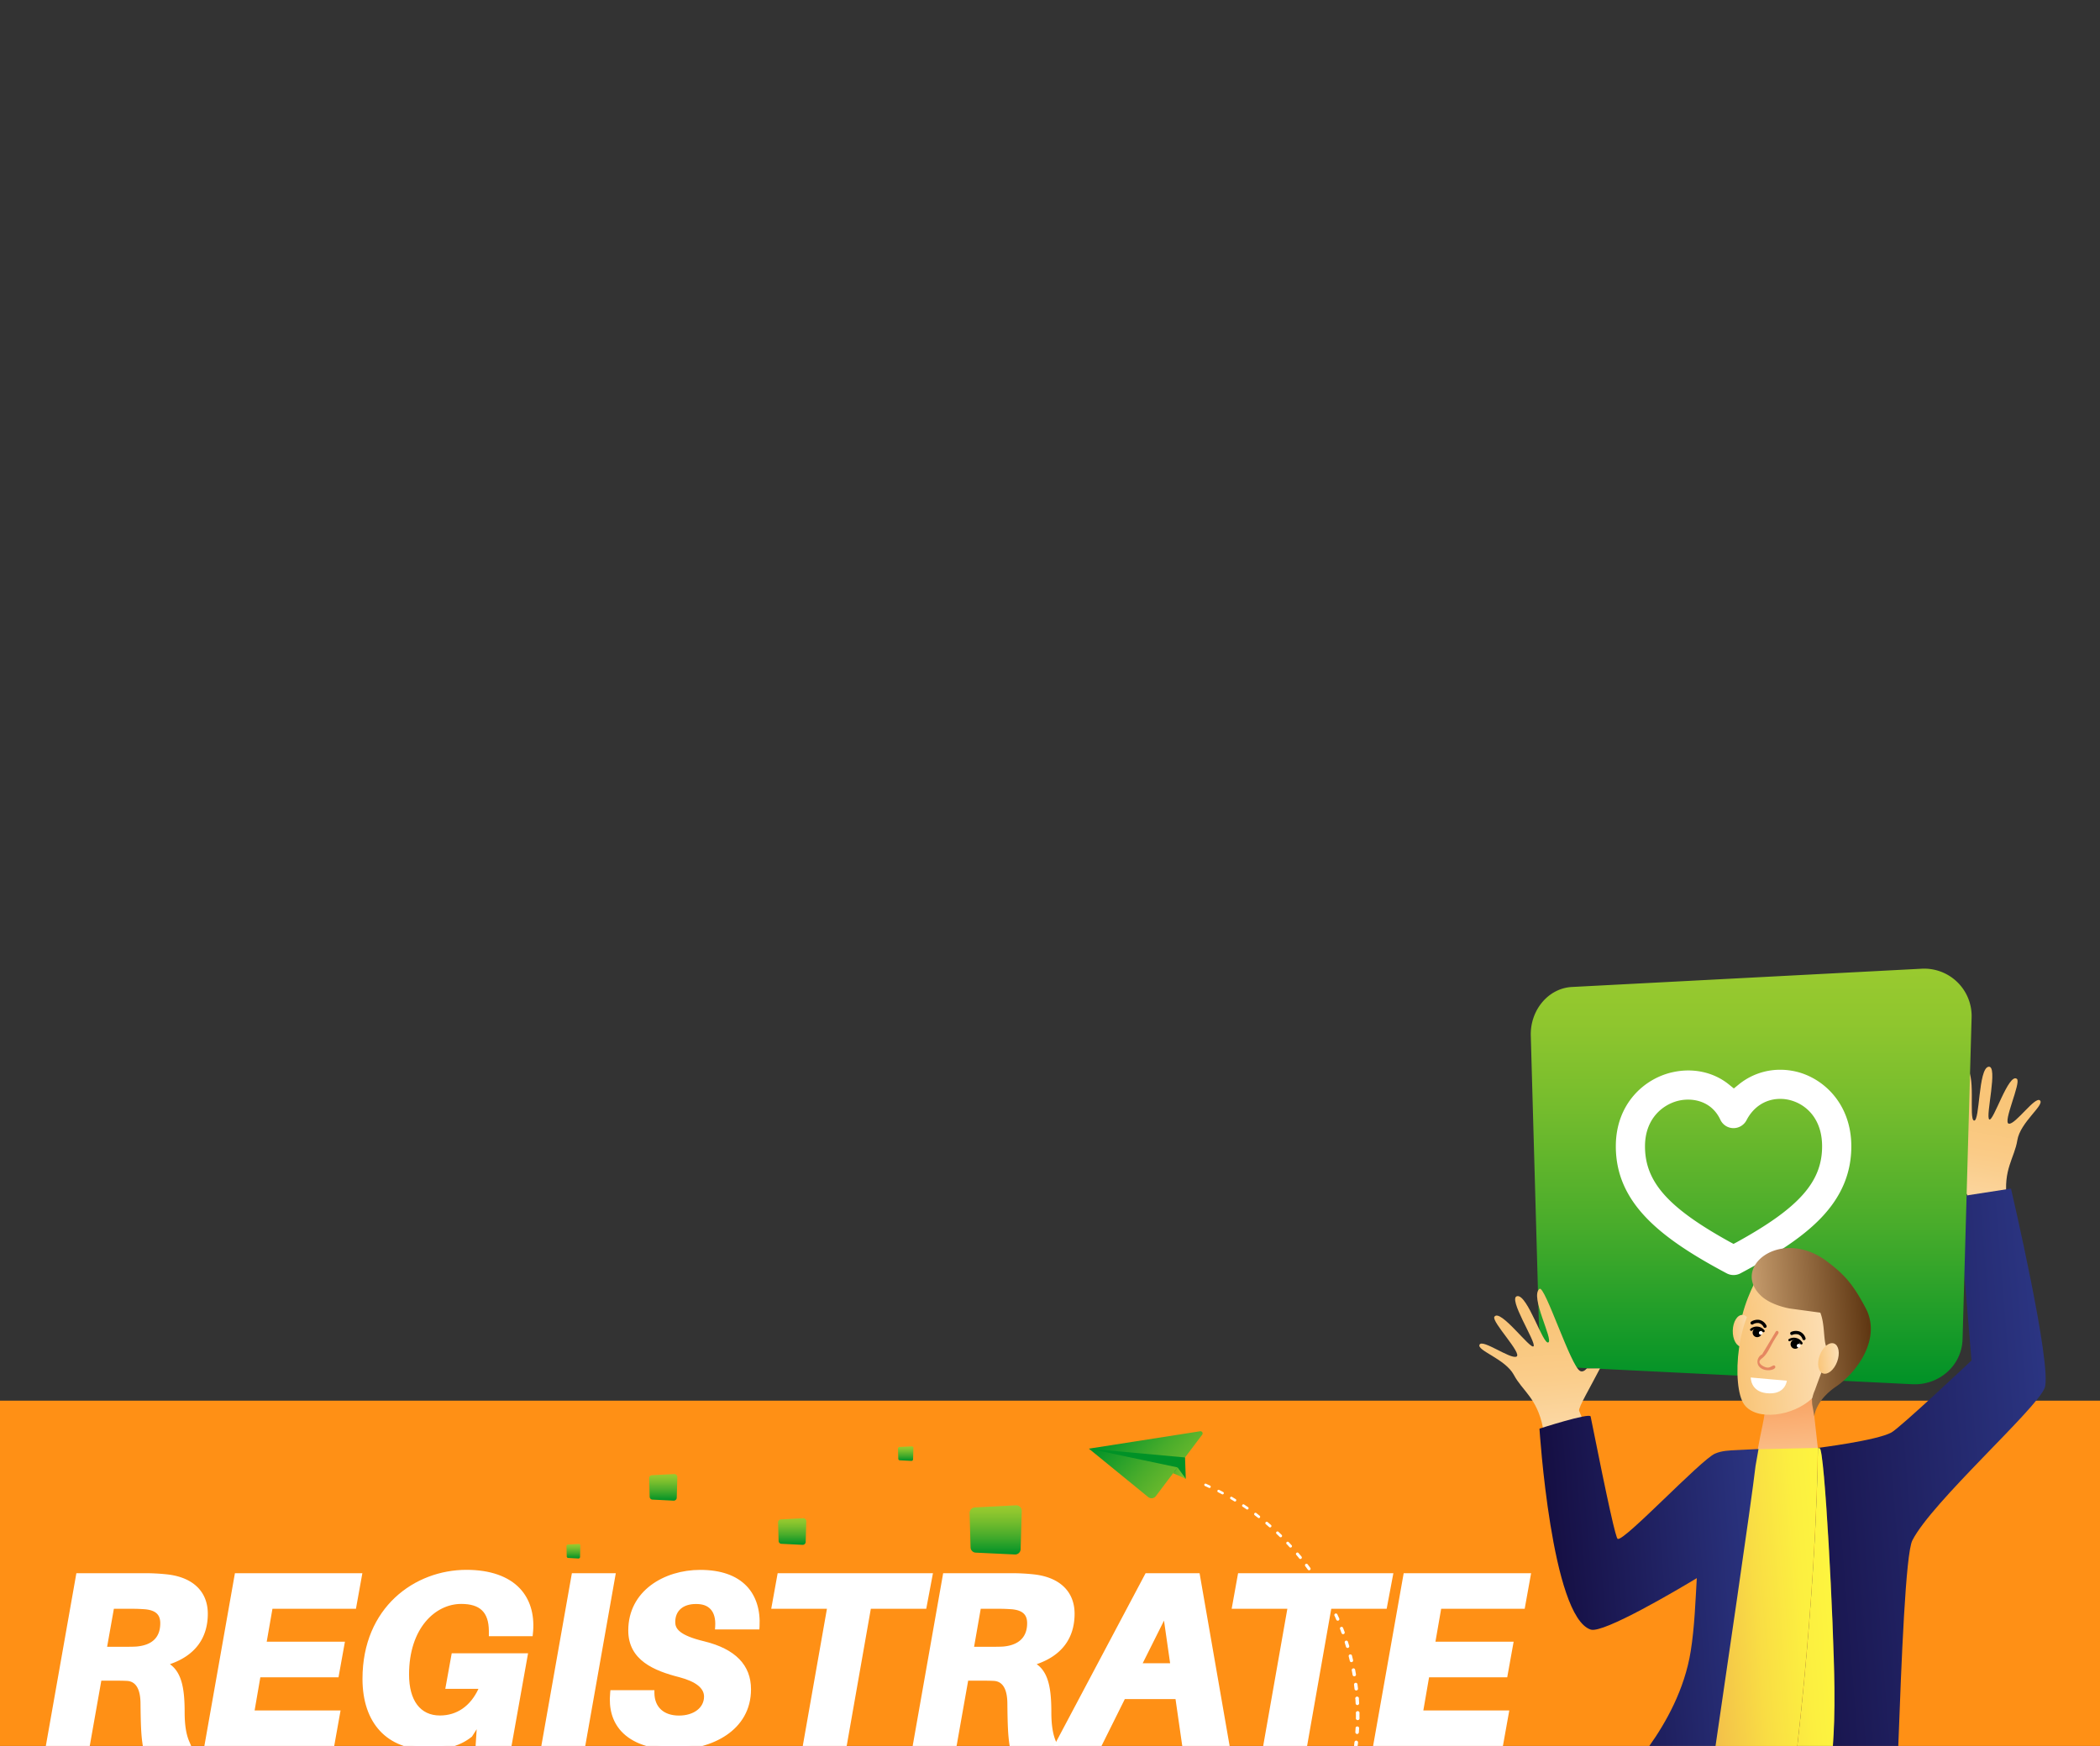 <svg id="Capa_1" data-name="Capa 1" xmlns="http://www.w3.org/2000/svg" xmlns:xlink="http://www.w3.org/1999/xlink" viewBox="0 0 1140 948"><rect x="0" y="0" width="1140" height="948" fill="#333333" stroke="none"/><defs><style>.cls-1{fill:#ff9015;}.cls-2{fill:url(#Degradado_sin_nombre_33);}.cls-3{fill:url(#Degradado_sin_nombre_83);}.cls-4{fill:url(#Degradado_sin_nombre_83-2);}.cls-5{fill:url(#Degradado_sin_nombre_83-3);}.cls-6{fill:url(#Degradado_sin_nombre_83-4);}.cls-7{fill:url(#Degradado_sin_nombre_83-5);}.cls-8{fill:url(#linear-gradient);}.cls-9{fill:#fff;}.cls-10{fill:url(#Degradado_sin_nombre_83-6);}.cls-11{fill:url(#Degradado_sin_nombre_83-7);}.cls-12{fill:url(#Degradado_sin_nombre_83-8);}.cls-13{fill:url(#Degradado_sin_nombre_83-9);}.cls-14{fill:url(#Degradado_sin_nombre_83-10);}.cls-15{fill:url(#Degradado_sin_nombre_34);}.cls-16{fill:url(#linear-gradient-2);}.cls-17{fill:url(#Degradado_sin_nombre_46);}.cls-18{fill:url(#Degradado_sin_nombre_66);}.cls-19{fill:url(#Degradado_sin_nombre_36);}.cls-20{fill:url(#Degradado_sin_nombre_36-2);}.cls-21{fill:url(#Degradado_sin_nombre_36-3);}.cls-22{fill:url(#Degradado_sin_nombre_31);}.cls-23{fill:url(#Degradado_sin_nombre_36-4);}.cls-24{fill:#e58761;}.cls-25{fill:url(#Degradado_sin_nombre_46-2);}.cls-26{fill:url(#linear-gradient-3);}</style><linearGradient id="Degradado_sin_nombre_33" x1="656.22" y1="677.3" x2="656.22" y2="593.77" gradientTransform="matrix(-0.99, -0.17, -0.17, 0.99, 1828.17, 107.04)" gradientUnits="userSpaceOnUse"><stop offset="0" stop-color="#fcdeb3"/><stop offset="0.21" stop-color="#fbd59d"/><stop offset="0.49" stop-color="#facb87"/><stop offset="0.75" stop-color="#f9c67a"/><stop offset="1" stop-color="#f9c476"/></linearGradient><linearGradient id="Degradado_sin_nombre_83" x1="360.04" y1="800.34" x2="360.04" y2="814.77" gradientUnits="userSpaceOnUse"><stop offset="0" stop-color="#99ca2f"/><stop offset="0.13" stop-color="#8fc62e"/><stop offset="0.34" stop-color="#74bc2d"/><stop offset="0.62" stop-color="#48ac2b"/><stop offset="0.94" stop-color="#0b9628"/><stop offset="1" stop-color="#009227"/></linearGradient><linearGradient id="Degradado_sin_nombre_83-2" x1="430.04" y1="824.34" x2="430.04" y2="838.77" xlink:href="#Degradado_sin_nombre_83"/><linearGradient id="Degradado_sin_nombre_83-3" x1="540.54" y1="817.34" x2="540.54" y2="844.02" xlink:href="#Degradado_sin_nombre_83"/><linearGradient id="Degradado_sin_nombre_83-4" x1="311.24" y1="838.33" x2="311.24" y2="846.21" xlink:href="#Degradado_sin_nombre_83"/><linearGradient id="Degradado_sin_nombre_83-5" x1="491.66" y1="785.33" x2="491.66" y2="793.21" xlink:href="#Degradado_sin_nombre_83"/><linearGradient id="linear-gradient" x1="628.02" y1="811.12" x2="793.76" y2="811.12" gradientTransform="matrix(-1, 0.08, 0.08, 1, 1677.36, -64.81)" gradientUnits="userSpaceOnUse"><stop offset="0" stop-color="#2b3582"/><stop offset="1" stop-color="#150e42"/></linearGradient><linearGradient id="Degradado_sin_nombre_83-6" x1="2250.82" y1="526" x2="2250.82" y2="751.66" gradientTransform="matrix(-1, 0, 0, 1, 3201.47, 0)" xlink:href="#Degradado_sin_nombre_83"/><linearGradient id="Degradado_sin_nombre_83-7" x1="-6284.98" y1="-1328.74" x2="-6336.12" y2="-1359.74" gradientTransform="matrix(0.98, -0.2, 0, 0.93, 6846.27, 806.81)" xlink:href="#Degradado_sin_nombre_83"/><linearGradient id="Degradado_sin_nombre_83-8" x1="-6313.36" y1="-1340.2" x2="-6371.88" y2="-1402.08" gradientTransform="matrix(0.98, -0.2, 0, 0.93, 6846.27, 806.81)" xlink:href="#Degradado_sin_nombre_83"/><linearGradient id="Degradado_sin_nombre_83-9" x1="-6288.71" y1="-1329.26" x2="-6336.48" y2="-1358.21" gradientTransform="matrix(0.98, -0.2, 0, 0.93, 6846.27, 806.81)" xlink:href="#Degradado_sin_nombre_83"/><linearGradient id="Degradado_sin_nombre_83-10" x1="1304.73" y1="-1131.8" x2="1326.55" y2="-1138.12" gradientTransform="matrix(-0.98, 0.2, 0.2, 0.98, 2153.34, 1653.86)" xlink:href="#Degradado_sin_nombre_83"/><linearGradient id="Degradado_sin_nombre_34" x1="901.17" y1="781.68" x2="901.17" y2="697.01" gradientTransform="matrix(-1, 0.08, 0.08, 1, 1677.36, -64.81)" gradientUnits="userSpaceOnUse"><stop offset="0" stop-color="#fcdeb3"/><stop offset="0.14" stop-color="#fbd8a5"/><stop offset="0.47" stop-color="#facd8b"/><stop offset="0.77" stop-color="#f9c67c"/><stop offset="1" stop-color="#f9c476"/></linearGradient><linearGradient id="linear-gradient-2" x1="628.02" y1="875.87" x2="793.76" y2="875.87" xlink:href="#linear-gradient"/><linearGradient id="Degradado_sin_nombre_46" x1="752.33" y1="875.87" x2="839.44" y2="875.87" gradientTransform="matrix(-1, 0.08, 0.08, 1, 1677.36, -64.81)" gradientUnits="userSpaceOnUse"><stop offset="0" stop-color="#fdf53f"/><stop offset="0.18" stop-color="#fcef40"/><stop offset="0.44" stop-color="#f9dd44"/><stop offset="0.73" stop-color="#f3c14a"/><stop offset="1" stop-color="#ed9f51"/></linearGradient><linearGradient id="Degradado_sin_nombre_66" x1="772.5" y1="826.53" x2="772.5" y2="761.79" gradientTransform="matrix(-1, 0.08, 0.08, 1, 1677.36, -64.81)" gradientUnits="userSpaceOnUse"><stop offset="0" stop-color="#fcdeb3"/><stop offset="1" stop-color="#f9a262"/></linearGradient><linearGradient id="Degradado_sin_nombre_36" x1="755.55" y1="727.16" x2="792.12" y2="727.16" gradientTransform="matrix(-1, 0.08, 0.08, 1, 1677.36, -64.81)" gradientUnits="userSpaceOnUse"><stop offset="0" stop-color="#fcdeb3"/><stop offset="1" stop-color="#f9c476"/></linearGradient><linearGradient id="Degradado_sin_nombre_36-2" x1="785.45" y1="728.32" x2="795.62" y2="728.32" xlink:href="#Degradado_sin_nombre_36"/><linearGradient id="Degradado_sin_nombre_36-3" x1="744.15" y1="740.14" x2="794.92" y2="740.14" xlink:href="#Degradado_sin_nombre_36"/><linearGradient id="Degradado_sin_nombre_31" x1="720.66" y1="731.54" x2="783.05" y2="731.54" gradientTransform="matrix(-1, 0.08, 0.08, 1, 1677.36, -64.81)" gradientUnits="userSpaceOnUse"><stop offset="0.01" stop-color="#603813"/><stop offset="1" stop-color="#c69c6d"/></linearGradient><linearGradient id="Degradado_sin_nombre_36-4" x1="739.07" y1="746.9" x2="750.75" y2="746.9" xlink:href="#Degradado_sin_nombre_36"/><linearGradient id="Degradado_sin_nombre_46-2" x1="752.17" y1="874.22" x2="845.57" y2="874.22" xlink:href="#Degradado_sin_nombre_46"/><linearGradient id="linear-gradient-3" x1="786.59" y1="859.88" x2="904.3" y2="859.88" xlink:href="#linear-gradient"/></defs><rect class="cls-1" y="760.53" width="1140" height="187.47"/><path class="cls-2" d="M1067.91,649c0,.71-.28,5.54-.72,12.76l23.88-1.27c-.72-3.78-1.29-6.94-1.6-9.26-2.19-16.23,4.1-22.41,5.66-32.14s14.89-19.08,12.3-21.58-13.25,13.06-16.88,12.63,6.78-22.39,4.34-24.33c-4.48-3.58-12.78,23.5-15,22s5.07-29.69-.46-28.59-4.61,29.67-7.78,29.22,1.51-26.95-4.89-29.07c-3.42-1.13-2.45,45.64-6.44,49.38s-15-12-19-9.34S1068,646.05,1067.91,649Z"/><path class="cls-3" d="M353.82,801l12.12-.63a1.65,1.65,0,0,1,1.75,1.72l-.31,11.15a1.64,1.64,0,0,1-1.75,1.56l-11.51-.57a1.58,1.58,0,0,1-1.45-1.55l-.28-10A1.6,1.6,0,0,1,353.82,801Z"/><path class="cls-4" d="M423.82,825l12.12-.63a1.65,1.65,0,0,1,1.75,1.72l-.31,11.15a1.64,1.64,0,0,1-1.75,1.56l-11.51-.57a1.58,1.58,0,0,1-1.45-1.55l-.28-10A1.6,1.6,0,0,1,423.82,825Z"/><path class="cls-5" d="M529,818.51l22.41-1.16a3,3,0,0,1,3.24,3.17l-.58,20.61a3,3,0,0,1-3.23,2.89l-21.29-1a2.92,2.92,0,0,1-2.67-2.87l-.52-18.46A3,3,0,0,1,529,818.51Z"/><path class="cls-6" d="M308.18,838.67l6-.34a.85.85,0,0,1,.86.94l-.15,6.09a.85.85,0,0,1-.86.85l-5.66-.31a.83.83,0,0,1-.71-.85l-.14-5.45A.85.85,0,0,1,308.18,838.67Z"/><path class="cls-7" d="M488.26,785.67l6.63-.34a.89.89,0,0,1,.95.94l-.17,6.09a.89.89,0,0,1-.95.85l-6.29-.31a.86.86,0,0,1-.79-.85l-.16-5.45A.88.88,0,0,1,488.26,785.67Z"/><path class="cls-8" d="M1091.68,645.36l-28.82,4.46,7.38,88.89s-38.64,36.43-43.48,39.09c-8,4.39-40,8.37-40,8.37s.77.17,1,.2c2.67.28,7.61,94.77,8,130.17.14,13.22-.27,23.62-.85,31.46h35.59c1.72-46.37,4-104.48,7.63-111.59,10.52-20.79,67.3-71.23,71.82-82.76C1114.36,742.49,1091.68,645.36,1091.68,645.36Z"/><path class="cls-9" d="M87.91,903.16c8,3,10.64,10.51,10.64,26.54,0,7.23.92,12.75,2.76,16.82H79c-.66-4.6-.92-9.33-1-21.29,0-8.54-2.76-13.8-8.8-14.19-2.5-.13-4.73-.13-7.23-.13H53.61L47.3,946.52H26.8l16-90.67H77.26a109.82,109.82,0,0,1,13.54.65c11.3,1.32,20.37,7.1,20.37,19.71C111.17,890.54,102.49,899.48,87.91,903.16Zm.79-21.82c0-6.31-4.08-8.67-9.73-9.2-1.84-.13-4.07-.26-7-.26H60.44l-4.2,23.92H67.15c2.89,0,5,0,7-.14C81.73,895,88.7,891.33,88.7,881.34Z"/><path class="cls-9" d="M103.86,948.16H77.55l-.2-1.41c-.7-4.83-.95-9.86-1.07-21.5,0-8-2.45-12.26-7.27-12.57-2.45-.13-4.65-.13-7.12-.13H55l-6.31,35.61H24.85l16.61-93.95h35.8a110.82,110.82,0,0,1,13.72.66c13.88,1.62,21.83,9.4,21.83,21.34,0,13.38-7.09,22.78-20.57,27.38,6.52,4.63,8,13.6,8,26.11,0,7,.86,12.25,2.62,16.14Zm-23.45-3.28h18.5a48.29,48.29,0,0,1-2-15.18c0-15.8-2.51-22.34-9.58-25l-4.91-1.85,5.08-1.28c10-2.53,22-9,22-25.35,0-13.12-10.28-17.07-18.91-18.08a108.46,108.46,0,0,0-13.35-.64H44.21L28.76,944.88H45.93l6.3-35.62h9.66c2.53,0,4.79,0,7.31.14,4.74.31,10.36,3.3,10.36,15.83C79.68,935.55,79.88,940.57,80.41,944.88ZM67.15,897.44H54.28l4.78-27.2H72c2.94,0,5.2.13,7.07.26,7.49.7,11.26,4.35,11.26,10.84,0,9.4-5.71,15.06-16.09,16C72.22,897.44,70.08,897.44,67.15,897.44Zm-9-3.29h9c2.78,0,4.91,0,6.85-.12,8.65-.75,13-5,13-12.69,0-4.7-2.54-7-8.23-7.56-1.77-.12-4-.26-6.81-.26H61.82Z"/><path class="cls-9" d="M142.84,893h42.44l-2.89,16H140l-3.68,21.29h46.65L180,946.52H112.88l16-90.67h65.83l-2.89,16H146.52Z"/><path class="cls-9" d="M181.4,948.16H110.92l16.61-93.95h69.18l-3.48,19.31H147.9l-3.11,17.87h42.46l-3.49,19.32H141.33l-3.11,18h46.66Zm-66.56-3.28h63.81L181,932H134.32l4.24-24.58H181l2.3-12.74H140.88l4.26-24.44h45.34l2.3-12.75H130.29Z"/><path class="cls-9" d="M287.78,885.42l-.13,1.31H267v-1.31c-.13-11.17-5.78-16.17-16.69-16.17-15.9,0-30,14.72-30,40,0,16.43,7.75,23.92,18.4,23.92s18.92-6.18,23.39-17.75H243.63l2.89-16h38.11l-8.41,47.18h-16.3l.92-14.2-5.65,9.33c-5.91,4.74-12.88,6.71-22.73,6.71-21.16,0-34-13.54-34-36.8,0-36.4,26.28-57.55,54.79-57.55C278.45,854,289.09,867.54,287.78,885.42Z"/><path class="cls-9" d="M232.46,950c-22.34,0-35.68-14.37-35.68-38.44,0-38.86,28.39-59.19,56.44-59.19,12.83,0,22.89,3.53,29.1,10.21,5.33,5.73,7.78,13.67,7.1,23l-.28,2.83H265.38v-3c-.12-10-4.76-14.53-15-14.53-14.07,0-28.32,13.16-28.32,38.31,0,14.15,6.11,22.27,16.76,22.27,9.22,0,16.57-5.11,20.91-14.46h-18l3.49-19.31h41.44l-9,50.46H258.17l.6-9.24-2.55,4C250.11,947.82,242.78,950,232.46,950Zm20.76-94.35c-26.41,0-53.15,19.21-53.15,55.91,0,22,12.11,35.15,32.39,35.15,9.53,0,16-1.84,21.48-6.16l9-14.82-1.25,19.15h13.17L282.67,901H247.89l-2.3,12.74h19l-.86,2.23c-4.68,12.13-13.53,18.8-24.92,18.8-12.55,0-20-9.56-20-25.56,0-27.31,15.9-41.59,31.6-41.59,11.92,0,18.08,5.88,18.33,17.48h17.5c.56-8.26-1.6-15.27-6.24-20.28C274.35,858.82,265.11,855.65,253.22,855.65Z"/><path class="cls-9" d="M295.8,946.52l16-90.67h20.5l-16,90.67Z"/><path class="cls-9" d="M317.68,948.16H293.84l16.61-93.95h23.84Zm-19.92-3.28h17.16l15.45-87.39H313.21Z"/><path class="cls-9" d="M410.65,883.05H389.89c.52-8.41-3.42-13.8-12.09-13.8-7.36,0-12.88,3.94-12.88,11.43,0,5.52,4.47,9.07,17.08,12.09,16.56,4.08,24.05,12.35,24.05,24.44,0,20.24-18.79,31.15-39.82,31.15s-35.21-9.46-33.37-29h20.76c.13,9.33,6.7,13.8,15,13.8s15.24-4.6,15.24-12c0-5.13-4.2-9.33-14.58-12.09-16.56-4.21-26.55-10.38-26.55-23.79,0-20,17.87-31.27,37.32-31.27C402.63,854,411.57,866.62,410.65,883.05Z"/><path class="cls-9" d="M366.23,950c-13,0-23-3.47-29-10-4.8-5.28-6.83-12.28-6-20.81l.14-1.49h23.88l0,1.62c.11,7.63,5.1,12.18,13.34,12.18,8,0,13.6-4.24,13.6-10.31,0-4.62-4.5-8.15-13.36-10.51-13.73-3.48-27.77-9.22-27.77-25.37,0-21.61,19.6-32.91,39-32.91,11.24,0,19.77,3,25.36,8.9,5,5.31,7.4,12.87,6.9,21.87l-.09,1.55H388.14l.11-1.74c.25-4-.62-7.22-2.52-9.24s-4.42-2.82-7.93-2.82c-7,0-11.24,3.66-11.24,9.79,0,3.48,1.92,7.16,15.83,10.5,16.79,4.13,25.3,12.89,25.3,26C407.69,939.74,386.2,950,366.23,950Zm-31.85-29c-.36,6.89,1.42,12.54,5.3,16.8,5.34,5.86,14.52,9,26.55,9,18.39,0,38.18-9.23,38.18-29.5,0-11.59-7.46-19.06-22.8-22.84-13-3.12-18.33-7.09-18.33-13.69,0-7.94,5.7-13.07,14.52-13.07,4.45,0,7.93,1.29,10.33,3.86,2.23,2.37,3.4,5.78,3.45,9.94h17.48c.12-7.39-2-13.54-6.06-17.88-4.95-5.23-12.67-7.88-23-7.88-17.73,0-35.67,10.18-35.67,29.63,0,11.2,7.33,17.63,25.3,22.2,10.51,2.79,15.83,7.39,15.83,13.68,0,7.88-7.1,13.6-16.89,13.6-9.53,0-15.74-5.24-16.54-13.8Z"/><path class="cls-9" d="M471.36,871.88l-13.14,74.64h-20.5l13.14-74.64H420.64l2.89-16h81l-3,16Z"/><path class="cls-9" d="M459.6,948.16H435.76l13.15-74.64H418.67l3.49-19.31h84.3l-3.64,19.31H472.74Zm-19.92-3.28h17.16L470,870.24h30.11l2.41-12.75H424.9l-2.29,12.75h30.21Z"/><path class="cls-9" d="M558.49,903.16c8,3,10.64,10.51,10.64,26.54,0,7.23.92,12.75,2.76,16.82H549.55c-.66-4.6-.92-9.33-1-21.29,0-8.54-2.76-13.8-8.8-14.19-2.5-.13-4.73-.13-7.23-.13h-8.28l-6.31,35.61h-20.5l16-90.67h34.43a109.82,109.82,0,0,1,13.54.65c11.3,1.32,20.36,7.1,20.36,19.71C581.74,890.54,573.07,899.48,558.49,903.16Zm.78-21.82c0-6.31-4.07-8.67-9.72-9.2-1.84-.13-4.07-.26-7-.26H531l-4.2,23.92h10.9c2.9,0,5,0,7-.14C552.31,895,559.27,891.33,559.27,881.34Z"/><path class="cls-9" d="M574.43,948.16h-26.3l-.21-1.41c-.69-4.83-.94-9.86-1.06-21.5,0-8-2.45-12.26-7.27-12.57-2.45-.13-4.65-.13-7.12-.13h-6.9l-6.31,35.61H495.42L512,854.21h35.8a110.92,110.92,0,0,1,13.72.66c13.87,1.62,21.83,9.4,21.83,21.34,0,13.38-7.09,22.78-20.57,27.38,6.52,4.63,7.95,13.6,7.95,26.11,0,7,.86,12.25,2.62,16.14ZM551,944.88h18.49a48.32,48.32,0,0,1-2-15.18c0-15.8-2.51-22.34-9.58-25L553,902.84l5.08-1.28c10-2.53,22-9,22-25.35,0-13.12-10.28-17.07-18.91-18.08a108.46,108.46,0,0,0-13.35-.64H514.79l-15.45,87.39h17.17l6.3-35.62h9.66c2.53,0,4.79,0,7.31.14,4.74.31,10.37,3.3,10.37,15.83C550.26,935.55,550.46,940.57,551,944.88Zm-13.27-47.44H524.86l4.78-27.2h13c2.94,0,5.2.13,7.07.26,7.48.7,11.26,4.35,11.26,10.84,0,9.4-5.71,15.06-16.09,16C542.8,897.44,540.66,897.44,537.72,897.44Zm-8.94-3.29h8.94c2.83,0,4.92,0,6.86-.12,5.94-.52,13-3.14,13-12.69,0-4.7-2.54-7-8.23-7.56-1.77-.12-4-.26-6.81-.26H532.4Z"/><path class="cls-9" d="M609.6,920.89l-12.74,25.63H574.78l48.1-90.67h26.94l15.76,90.67H643.24l-3.67-25.63Zm23.13-46.38-15.11,30.22h19.45Z"/><path class="cls-9" d="M667.54,948.16H641.82l-3.68-25.62H610.62l-12.74,25.62H572.06l49.83-93.95H651.2Zm-22.87-3.28h19l-15.2-87.39H623.87l-46.36,87.39h18.33l12.75-25.63H641ZM639,906.37H615l18.66-37.3Zm-18.68-3.28h14.89l-3.32-23.15Z"/><path class="cls-9" d="M721.3,871.88l-13.14,74.64h-20.5l13.15-74.64H670.58l2.89-16h80.95l-3,16Z"/><path class="cls-9" d="M709.54,948.16H685.7l13.15-74.64H668.62l3.48-19.31h84.3l-3.64,19.31H722.68Zm-19.92-3.28h17.17l13.14-74.64H750l2.4-12.75h-77.6l-2.3,12.75h30.22Z"/><path class="cls-9" d="M777.29,893h42.44l-2.89,16H774.39l-3.67,21.29h46.64l-2.89,16.16H747.32l16-90.67h65.83l-2.89,16H781Z"/><path class="cls-9" d="M815.84,948.16H745.37L762,854.21h69.17l-3.48,19.31H782.35l-3.11,17.87h42.45l-3.48,19.32H775.78l-3.11,18h46.66Zm-66.56-3.28H813.1L815.4,932H768.76L773,907.42h42.45l2.31-12.74H775.33l4.25-24.44h45.35l2.3-12.75H764.74Z"/><path class="cls-10" d="M853.34,535.9,1042.89,526a25.75,25.75,0,0,1,27.4,26.86l-4.9,174.32c-.4,14.25-12.73,25.13-27.36,24.41l-180-8.89c-12.2-.61-22.28-11.43-22.64-24.25L831,562.34C830.62,548.44,840.55,536.56,853.34,535.9Z"/><path class="cls-9" d="M877.16,622.4c0,30.76,24.07,49.81,60.22,69a8,8,0,0,0,7.41,0c21-11.15,34.56-20.46,43.85-30.17,11-11.53,16.36-24.22,16.36-38.8,0-23-15-36.93-29.77-40.53a37.72,37.72,0,0,0-8.83-1.06A35.55,35.55,0,0,0,943.69,589l-2.46,2-2.47-2c-8.32-6.83-19.53-9.32-30.74-6.83C892.66,585.53,877.16,599.3,877.16,622.4Zm15.84,0c0-15.3,10-22.92,18.46-24.81,7.35-1.63,17.64.11,22.45,10.39a7.87,7.87,0,0,0,7,4.56,8,8,0,0,0,7.19-4.28c3.8-7.37,10.47-11.6,18.3-11.6a21.06,21.06,0,0,1,5.07.61c8.54,2.07,17.67,9.77,17.67,25.13,0,19.34-12.52,33.42-46.2,52l-1.88,1-1.87-1C905.53,655.82,893,641.74,893,622.4Z"/><path class="cls-9" d="M654.16,806.86l2.15,1h0a.67.67,0,0,0,.89-.34.69.69,0,0,0-.34-.9h0l-2.18-1a.67.67,0,0,0-.88.34.67.67,0,0,0,.34.89Z"/><path class="cls-9" d="M661.24,810.22l2.08,1.09h0a.69.69,0,1,0,.64-1.22h0l-2.11-1.1a.68.68,0,0,0-.92.3.67.67,0,0,0,.29.92Z"/><path class="cls-9" d="M668.1,814l2,1.21h0a.71.71,0,0,0,.73-1.21h0l-2-1.21a.7.7,0,1,0-.72,1.2Z"/><path class="cls-9" d="M674.72,818.16l1.94,1.33h0a.72.72,0,1,0,.81-1.19h0l-2-1.33a.72.72,0,1,0-.81,1.18Z"/><path class="cls-9" d="M681.09,822.71l1.86,1.43h0a.73.73,0,0,0,1-.13.74.74,0,0,0-.13-1h0L682,821.54a.73.73,0,0,0-.89,1.16Z"/><path class="cls-9" d="M687.19,827.61l1.77,1.54h0a.75.75,0,0,0,1-1.14h0l-1.8-1.55a.74.74,0,0,0-1,1.13Z"/><path class="cls-9" d="M693,832.85l1.69,1.64h0a.76.76,0,1,0,1.06-1.1h0l-1.71-1.64a.75.75,0,0,0-1.07,0,.74.74,0,0,0,0,1.07Z"/><path class="cls-9" d="M698.52,838.41l1.59,1.72h0a.78.78,0,0,0,1.15-1h0l-1.62-1.74a.78.78,0,1,0-1.14,1.06Z"/><path class="cls-9" d="M703.72,844.26l1.5,1.82h0a.8.8,0,1,0,1.22-1h0l-1.52-1.83a.79.79,0,0,0-1.11-.1.8.8,0,0,0-.11,1.12Z"/><path class="cls-9" d="M708.59,850.39l1.4,1.9h0a.82.82,0,1,0,1.31-1h0l-1.42-1.91a.81.81,0,0,0-1.3,1Z"/><path class="cls-9" d="M713.12,856.78l1.28,2h0a.83.83,0,1,0,1.38-.91h0l-1.31-2a.82.82,0,0,0-1.14-.23.81.81,0,0,0-.23,1.13Z"/><path class="cls-9" d="M717.28,863.41l1.18,2v0a.83.83,0,0,0,1.15.3.84.84,0,0,0,.3-1.15h0l-1.2-2.05a.83.83,0,0,0-1.14-.3.82.82,0,0,0-.3,1.14Z"/><path class="cls-9" d="M721.07,870.26l1.07,2.09v0a.85.85,0,0,0,1.15.37.86.86,0,0,0,.38-1.15h0l-1.09-2.11a.85.85,0,0,0-1.51.77Z"/><path class="cls-9" d="M724.47,877.31l.94,2.15h0a.88.88,0,0,0,1.15.45.87.87,0,0,0,.44-1.15h0l-1-2.17a.87.87,0,0,0-1.14-.45.88.88,0,0,0-.44,1.15Z"/><path class="cls-9" d="M727.47,884.53l.81,2.2h0a.88.88,0,1,0,1.66-.61h0l-.84-2.22a.88.88,0,0,0-1.65.62Z"/><path class="cls-9" d="M730,891.91l.69,2.24v0a.9.9,0,0,0,1.12.6.92.92,0,0,0,.6-1.13h0l-.71-2.27a.9.9,0,0,0-1.71.53Z"/><path class="cls-9" d="M732.17,899.43l.55,2.28h0a.92.92,0,1,0,1.78-.43h0l-.57-2.31a.91.91,0,0,0-1.1-.67.92.92,0,0,0-.67,1.11Z"/><path class="cls-9" d="M733.84,907.06l.42,2.31h0a.93.93,0,1,0,1.83-.32h0l-.43-2.34a.93.93,0,1,0-1.82.34Z"/><path class="cls-9" d="M735.05,914.78l.27,2.33v0a.95.95,0,0,0,1.88-.22h0l-.28-2.36a.94.94,0,0,0-1.87.23Z"/><path class="cls-9" d="M735.79,922.56l.13,2.34h0a1,1,0,0,0,1,.91,1,1,0,0,0,.9-1h0l-.14-2.37a1,1,0,1,0-1.91.11Z"/><path class="cls-9" d="M736.07,930.36v2.35h0a1,1,0,1,0,1.93,0h0v-2.37a1,1,0,1,0-1.93,0Z"/><path class="cls-9" d="M735.9,938.17l-.14,2.34v0a1,1,0,0,0,.91,1,1,1,0,0,0,1-.92h0l.14-2.37a1,1,0,0,0-1.94-.11Z"/><path class="cls-9" d="M735.28,946l-.27,2.33v0a1,1,0,1,0,1.94.22h0l.27-2.36a1,1,0,0,0-.86-1.08,1,1,0,0,0-1.08.86Z"/><polygon class="cls-11" points="643.3 791.36 643.71 802.92 635.71 798.23 643.3 791.36"/><path class="cls-12" d="M591.11,786.58l32.17,26.26a2.92,2.92,0,0,0,4.19-.51L652.62,779a1.18,1.18,0,0,0-1.12-1.87Z"/><polygon class="cls-13" points="643.3 791.36 591.11 786.58 639.25 796.75 639.5 799.95 643.3 791.36"/><polygon class="cls-14" points="636.83 799.92 643.71 802.92 639.25 796.75 636.83 799.92"/><path class="cls-15" d="M861.48,743c-1.23,1.31-2.46,2-3.66,1.43-5-2.24-19.22-46.8-22.09-44.62-5.37,4.08,7.65,27.63,4.79,29.08S829.28,703,823.69,703.76s10.41,25.09,8.83,27.21-18.2-20.81-21.28-16c-1.68,2.62,15.29,20,12,21.61s-18.43-9.68-20.06-6.48,14,7.73,18.63,16.43,12.58,12.51,15.77,28.57c.45,2.3.94,5.48,1.48,9.28l23-6.53c-2.77-6.69-4.58-11.18-4.82-11.84-.59-1.59,6.33-13.28,11.33-23Z"/><path class="cls-16" d="M995,948c.58-7.84,1-18.24.85-31.46-.39-35.4-5.33-129.89-8-130.17-.23,0-1-.2-1-.2s-.13,64-11.17,161.83Z"/><path class="cls-17" d="M995,948c.58-7.84,1-18.24.85-31.46-.39-35.4-5.33-129.89-8-130.17-.23,0-1-.2-1-.2s-.13,64-11.17,161.83Z"/><path class="cls-18" d="M983.66,757.68l3.15,28.49s-18.15,37.73-29.29,33.53c-9.35-3.52-3.48-31.59-3.48-31.59s1.07-6.42,2.68-13.82c1.12-5.17,1.95-10.74,1.55-14.75C957.28,749.79,983.66,757.68,983.66,757.68Z"/><path class="cls-19" d="M953.57,694.46s-9.42,16.92-9.17,30.52,3.85,22.62,3.85,22.62L979.32,704Z"/><path class="cls-20" d="M940.64,722.49c-.11,4.78,2.05,8.71,4.83,8.77s5.12-3.75,5.23-8.53-2-8.71-4.82-8.78S940.76,717.71,940.64,722.49Z"/><path class="cls-21" d="M990.91,709.69c.77-.22,3.76,39.2-6.94,49.36s-30.53,12.53-37.06,3.64c-7.23-9.84-4.35-51.85,12-62S990.91,709.69,990.91,709.69Z"/><path class="cls-22" d="M991.91,685c9.31,7,14,12.22,20.93,25.36,8.56,16.15-4.49,34.59-16,42.42S984.92,769,984.92,769l-.9-5.09a12.55,12.55,0,0,1-.21-4.73,21.87,21.87,0,0,1,1.39-4.3c.86-2.28,3.57-10.06,4.71-12.15,3-5.5,3.57-6.69,1.5-11.54-1.59-3.73-.75-12.29-3.24-18.46l-16.52-2.24s-10.36-1.65-15.95-7.18C939.63,687.48,967.3,666.24,991.91,685Z"/><path class="cls-23" d="M987.88,735.84c-1.66,4.48-.9,8.9,1.7,9.87s6.07-1.88,7.73-6.36.91-8.9-1.7-9.87S989.55,731.36,987.88,735.84Z"/><path class="cls-9" d="M970,749.69l-19.58-1.75s-.21,7.47,8.38,8.49C969.27,757.68,970,749.69,970,749.69Z"/><path d="M977,730.06a2.49,2.49,0,1,1-2.24-2.7A2.49,2.49,0,0,1,977,730.06Z"/><path d="M956.38,723.4a2.48,2.48,0,1,1-2.63-2.32A2.48,2.48,0,0,1,956.38,723.4Z"/><path d="M972.26,724.78a.88.88,0,0,0,.79,0,4.65,4.65,0,0,1,3.3-.16,4,4,0,0,1,2.14,2.48.87.87,0,0,0,1.13.5.88.88,0,0,0,.51-1.13A5.67,5.67,0,0,0,977,723a6.42,6.42,0,0,0-4.68.19.88.88,0,0,0-.42,1.17A.85.85,0,0,0,972.26,724.78Z"/><path d="M950.85,719.15a.84.84,0,0,0,.78-.09,4.75,4.75,0,0,1,3.24-.66,4,4,0,0,1,2.49,2.12.88.88,0,1,0,1.52-.88,5.64,5.64,0,0,0-3.63-2.95,6.4,6.4,0,0,0-4.6.91.88.88,0,0,0-.23,1.22A.87.87,0,0,0,950.85,719.15Z"/><path class="cls-9" d="M956.84,723.64a1,1,0,1,1-1-.92A1,1,0,0,1,956.84,723.64Z"/><path class="cls-9" d="M977.41,730.78a1,1,0,1,1-2-.19,1,1,0,0,1,2,.19Z"/><path d="M950.43,722.6a.67.67,0,0,0,.65-.11,4,4,0,0,1,5.72.66.66.66,0,1,0,1-.9,5.36,5.36,0,0,0-7.53-.77.66.66,0,0,0-.08.93A.73.73,0,0,0,950.43,722.6Z"/><path d="M971.15,728.18a.65.65,0,0,0,.66,0,4,4,0,0,1,5.55,1.54.65.65,0,0,0,.91.17.66.66,0,0,0,.18-.91,5.36,5.36,0,0,0-7.33-1.92.65.65,0,0,0-.22.9A.61.61,0,0,0,971.15,728.18Z"/><path class="cls-24" d="M965.43,723.86a6.12,6.12,0,0,1-.66,1.12c-1.07,1.61-2.06,3.28-3,5-1.45,2.7-2.79,5.6-5.2,7.5a5.55,5.55,0,0,0-1.08,1c-1.46,1.93,2,3.7,3.47,4s2.22-.36,3.44-.94a1,1,0,0,1,1.06,0,.94.94,0,0,1,.12,1.2,2.14,2.14,0,0,1-1.05.77c-3.12,1.28-8.2.08-8.48-3.89a4.54,4.54,0,0,1,2.57-4.28c.12-.06.27-.16.23-.29s-.26.08-.13.08q3.68-6.09,7.32-12.19a.77.77,0,0,1,1.24,0A.89.89,0,0,1,965.43,723.86Z"/><path class="cls-25" d="M986.8,786.17l-32.49.71s-6.47,8.85-13.63,29.31c-3.12,8.91-6.53,50.69-10.09,74.39C926,921.3,908,948,908,948h67.63C986.67,850.21,986.8,786.17,986.8,786.17Z"/><path class="cls-26" d="M954.62,786.78h-.35s-1.87.11-11.39.57c-4,.19-8.15.3-11.87,1.92-7.76,3.39-49.32,47.78-52.83,46.31-1-.43-5-18-14.7-66.48-.44-2.22-27.77,6.61-27.77,6.61s6.48,102.23,27.84,109.11c6.87,2.21,47.24-21.71,57.57-27.94-.74,12.34-1.19,26.4-3.29,39.59-3.34,21-13.62,39.09-22.49,51.53h35.95c4-27.44,19.71-134,21.71-152Z"/></svg>